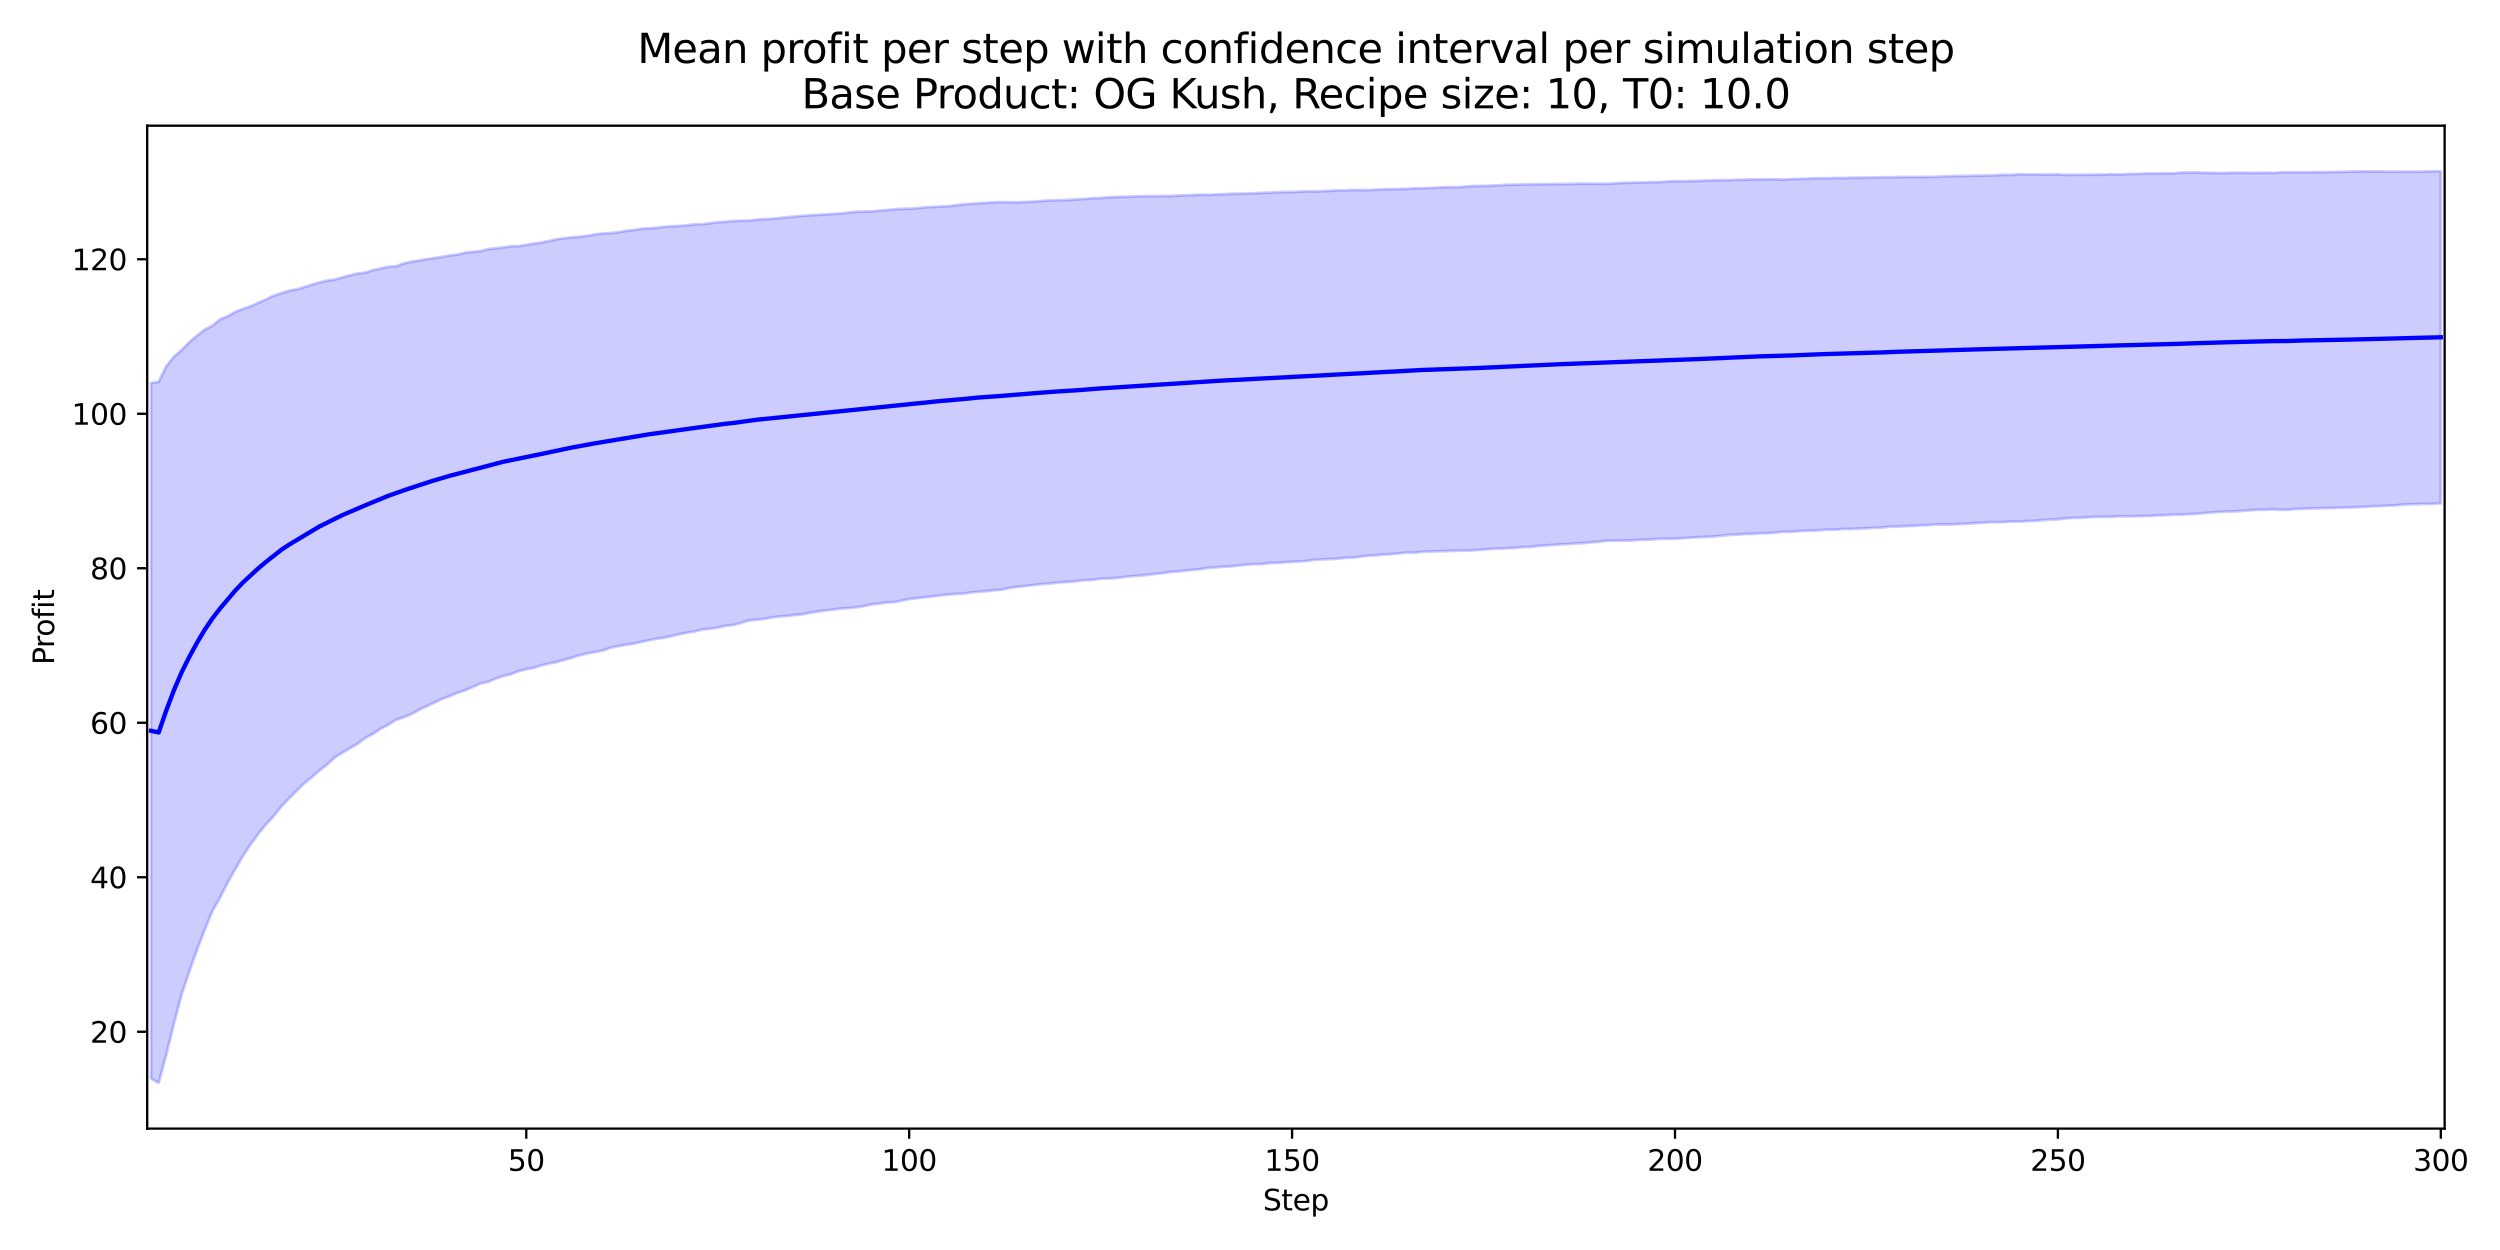<?xml version="1.0" encoding="utf-8" standalone="no"?>
<!DOCTYPE svg PUBLIC "-//W3C//DTD SVG 1.1//EN"
  "http://www.w3.org/Graphics/SVG/1.1/DTD/svg11.dtd">
<svg xmlns:xlink="http://www.w3.org/1999/xlink" width="864pt" height="432pt" viewBox="0 0 864 432" xmlns="http://www.w3.org/2000/svg" version="1.1">
 <defs>
  <style type="text/css">*{stroke-linejoin: round; stroke-linecap: butt}</style>
 </defs>
 <g id="figure_1">
  <g id="patch_1">
   <path d="M 0 432 
L 864 432 
L 864 0 
L 0 0 
z
" style="fill: #ffffff"/>
  </g>
  <g id="axes_1">
   <g id="patch_2">
    <path d="M 50.87 390.04 
L 844.866 390.04 
L 844.866 43.44 
L 50.87 43.44 
z
" style="fill: #ffffff"/>
   </g>
   <g id="FillBetweenPolyCollection_1">
    <defs>
     <path id="m876086b291" d="M 52.193 -299.604 
L 52.193 -59.248 
L 54.84 -57.715 
L 57.487 -67.598 
L 60.133 -78.297 
L 62.78 -88.319 
L 65.427 -96.218 
L 68.073 -103.704 
L 70.72 -110.556 
L 73.367 -117.03 
L 76.013 -121.69 
L 78.66 -126.936 
L 81.307 -131.596 
L 83.953 -136.139 
L 86.6 -140.194 
L 89.246 -143.768 
L 91.893 -147.064 
L 94.54 -149.881 
L 97.186 -153.24 
L 99.833 -155.993 
L 102.48 -158.632 
L 105.126 -161.268 
L 107.773 -163.393 
L 110.42 -165.733 
L 113.066 -167.768 
L 115.713 -170.215 
L 118.36 -171.861 
L 121.006 -173.461 
L 123.653 -175.015 
L 126.3 -177 
L 128.946 -178.384 
L 131.593 -180.188 
L 134.24 -181.521 
L 136.886 -183.245 
L 139.533 -184.108 
L 142.18 -185.17 
L 144.826 -186.638 
L 147.473 -187.935 
L 150.119 -189.178 
L 152.766 -190.442 
L 155.413 -191.4 
L 158.059 -192.542 
L 160.706 -193.407 
L 163.353 -194.543 
L 165.999 -195.73 
L 168.646 -196.329 
L 171.293 -197.445 
L 173.939 -198.355 
L 176.586 -198.997 
L 179.233 -200.054 
L 181.879 -200.707 
L 184.526 -201.219 
L 187.173 -202.067 
L 189.819 -202.692 
L 192.466 -203.219 
L 195.113 -203.988 
L 197.759 -204.713 
L 200.406 -205.542 
L 203.053 -206.189 
L 205.699 -206.615 
L 208.346 -207.19 
L 210.993 -208.114 
L 213.639 -208.687 
L 216.286 -209.119 
L 218.932 -209.53 
L 221.579 -210.133 
L 224.226 -210.7 
L 226.872 -211.251 
L 229.519 -211.593 
L 232.166 -212.192 
L 234.812 -212.841 
L 237.459 -213.332 
L 240.106 -213.775 
L 242.752 -214.44 
L 245.399 -214.684 
L 248.046 -215.081 
L 250.692 -215.73 
L 253.339 -216.002 
L 255.986 -216.677 
L 258.632 -217.533 
L 261.279 -217.789 
L 263.926 -218.086 
L 266.572 -218.566 
L 269.219 -218.931 
L 271.866 -219.086 
L 274.512 -219.453 
L 277.159 -219.643 
L 279.806 -220.163 
L 282.452 -220.626 
L 285.099 -220.974 
L 287.745 -221.297 
L 290.392 -221.663 
L 293.039 -221.811 
L 295.685 -222.069 
L 298.332 -222.477 
L 300.979 -223.087 
L 303.625 -223.371 
L 306.272 -223.765 
L 308.919 -223.902 
L 311.565 -224.403 
L 314.212 -224.981 
L 316.859 -225.266 
L 319.505 -225.548 
L 322.152 -225.852 
L 324.799 -226.202 
L 327.445 -226.474 
L 330.092 -226.717 
L 332.739 -226.8 
L 335.385 -227.22 
L 338.032 -227.486 
L 340.679 -227.685 
L 343.325 -227.978 
L 345.972 -228.154 
L 348.618 -228.742 
L 351.265 -229.136 
L 353.912 -229.402 
L 356.558 -229.737 
L 359.205 -230.027 
L 361.852 -230.284 
L 364.498 -230.51 
L 367.145 -230.767 
L 369.792 -230.924 
L 372.438 -231.194 
L 375.085 -231.482 
L 377.732 -231.6 
L 380.378 -231.995 
L 383.025 -232.052 
L 385.672 -232.237 
L 388.318 -232.568 
L 390.965 -232.838 
L 393.612 -233.042 
L 396.258 -233.274 
L 398.905 -233.612 
L 401.552 -233.878 
L 404.198 -234.289 
L 406.845 -234.478 
L 409.492 -234.785 
L 412.138 -235.045 
L 414.785 -235.302 
L 417.431 -235.736 
L 420.078 -235.895 
L 422.725 -236.116 
L 425.371 -236.252 
L 428.018 -236.533 
L 430.665 -236.809 
L 433.311 -237.015 
L 435.958 -237.036 
L 438.605 -237.373 
L 441.251 -237.457 
L 443.898 -237.658 
L 446.545 -237.842 
L 449.191 -237.97 
L 451.838 -238.141 
L 454.485 -238.539 
L 457.131 -238.659 
L 459.778 -238.792 
L 462.425 -238.945 
L 465.071 -239.227 
L 467.718 -239.294 
L 470.365 -239.677 
L 473.011 -239.964 
L 475.658 -240.097 
L 478.305 -240.314 
L 480.951 -240.469 
L 483.598 -240.777 
L 486.244 -241.035 
L 488.891 -240.985 
L 491.538 -241.316 
L 494.184 -241.376 
L 496.831 -241.492 
L 499.478 -241.512 
L 502.124 -241.638 
L 504.771 -241.714 
L 507.418 -241.729 
L 510.064 -241.865 
L 512.711 -242.075 
L 515.358 -242.284 
L 518.004 -242.395 
L 520.651 -242.485 
L 523.298 -242.643 
L 525.944 -242.87 
L 528.591 -242.969 
L 531.238 -243.254 
L 533.884 -243.484 
L 536.531 -243.63 
L 539.178 -243.865 
L 541.824 -243.951 
L 544.471 -244.189 
L 547.117 -244.309 
L 549.764 -244.566 
L 552.411 -244.767 
L 555.057 -245.098 
L 557.704 -245.167 
L 560.351 -245.156 
L 562.997 -245.188 
L 565.644 -245.346 
L 568.291 -245.476 
L 570.937 -245.561 
L 573.584 -245.77 
L 576.231 -245.782 
L 578.877 -245.827 
L 581.524 -245.959 
L 584.171 -246.199 
L 586.817 -246.321 
L 589.464 -246.452 
L 592.111 -246.547 
L 594.757 -246.848 
L 597.404 -247.12 
L 600.051 -247.23 
L 602.697 -247.425 
L 605.344 -247.471 
L 607.991 -247.682 
L 610.637 -247.744 
L 613.284 -247.903 
L 615.93 -248.206 
L 618.577 -248.192 
L 621.224 -248.378 
L 623.87 -248.572 
L 626.517 -248.589 
L 629.164 -248.774 
L 631.81 -248.971 
L 634.457 -248.964 
L 637.104 -249.186 
L 639.75 -249.176 
L 642.397 -249.31 
L 645.044 -249.433 
L 647.69 -249.569 
L 650.337 -249.665 
L 652.984 -249.975 
L 655.63 -250.035 
L 658.277 -250.151 
L 660.924 -250.227 
L 663.57 -250.414 
L 666.217 -250.48 
L 668.864 -250.752 
L 671.51 -250.737 
L 674.157 -250.76 
L 676.804 -250.857 
L 679.45 -250.985 
L 682.097 -251.149 
L 684.743 -251.3 
L 687.39 -251.493 
L 690.037 -251.503 
L 692.683 -251.558 
L 695.33 -251.784 
L 697.977 -251.726 
L 700.623 -251.932 
L 703.27 -252.009 
L 705.917 -252.234 
L 708.563 -252.439 
L 711.21 -252.52 
L 713.857 -252.859 
L 716.503 -253.015 
L 719.15 -253.066 
L 721.797 -253.241 
L 724.443 -253.378 
L 727.09 -253.359 
L 729.737 -253.382 
L 732.383 -253.584 
L 735.03 -253.533 
L 737.677 -253.59 
L 740.323 -253.641 
L 742.97 -253.682 
L 745.616 -253.887 
L 748.263 -253.925 
L 750.91 -254.147 
L 753.556 -254.137 
L 756.203 -254.282 
L 758.85 -254.408 
L 761.496 -254.666 
L 764.143 -254.879 
L 766.79 -255.083 
L 769.436 -255.212 
L 772.083 -255.254 
L 774.73 -255.408 
L 777.376 -255.616 
L 780.023 -255.803 
L 782.67 -255.814 
L 785.316 -255.967 
L 787.963 -255.843 
L 790.61 -255.785 
L 793.256 -256.069 
L 795.903 -256.168 
L 798.55 -256.283 
L 801.196 -256.337 
L 803.843 -256.411 
L 806.49 -256.42 
L 809.136 -256.554 
L 811.783 -256.588 
L 814.429 -256.701 
L 817.076 -256.821 
L 819.723 -256.993 
L 822.369 -257.083 
L 825.016 -257.246 
L 827.663 -257.345 
L 830.309 -257.575 
L 832.956 -257.726 
L 835.603 -257.781 
L 838.249 -257.851 
L 840.896 -257.87 
L 843.543 -258.079 
L 843.543 -372.805 
L 843.543 -372.805 
L 840.896 -372.804 
L 838.249 -372.732 
L 835.603 -372.665 
L 832.956 -372.665 
L 830.309 -372.657 
L 827.663 -372.695 
L 825.016 -372.655 
L 822.369 -372.747 
L 819.723 -372.739 
L 817.076 -372.772 
L 814.429 -372.709 
L 811.783 -372.677 
L 809.136 -372.566 
L 806.49 -372.593 
L 803.843 -372.477 
L 801.196 -372.557 
L 798.55 -372.438 
L 795.903 -372.478 
L 793.256 -372.439 
L 790.61 -372.501 
L 787.963 -372.379 
L 785.316 -372.245 
L 782.67 -372.315 
L 780.023 -372.254 
L 777.376 -372.286 
L 774.73 -372.311 
L 772.083 -372.304 
L 769.436 -372.22 
L 766.79 -372.185 
L 764.143 -372.267 
L 761.496 -372.276 
L 758.85 -372.397 
L 756.203 -372.341 
L 753.556 -372.32 
L 750.91 -372.077 
L 748.263 -372.1 
L 745.616 -372.009 
L 742.97 -372.055 
L 740.323 -371.976 
L 737.677 -371.906 
L 735.03 -371.845 
L 732.383 -371.682 
L 729.737 -371.776 
L 727.09 -371.636 
L 724.443 -371.632 
L 721.797 -371.618 
L 719.15 -371.61 
L 716.503 -371.585 
L 713.857 -371.544 
L 711.21 -371.72 
L 708.563 -371.674 
L 705.917 -371.675 
L 703.27 -371.712 
L 700.623 -371.681 
L 697.977 -371.794 
L 695.33 -371.55 
L 692.683 -371.572 
L 690.037 -371.454 
L 687.39 -371.355 
L 684.743 -371.297 
L 682.097 -371.288 
L 679.45 -371.207 
L 676.804 -371.151 
L 674.157 -371.126 
L 671.51 -371.015 
L 668.864 -370.87 
L 666.217 -370.893 
L 663.57 -370.817 
L 660.924 -370.849 
L 658.277 -370.824 
L 655.63 -370.801 
L 652.984 -370.714 
L 650.337 -370.74 
L 647.69 -370.655 
L 645.044 -370.63 
L 642.397 -370.59 
L 639.75 -370.577 
L 637.104 -370.449 
L 634.457 -370.508 
L 631.81 -370.388 
L 629.164 -370.375 
L 626.517 -370.36 
L 623.87 -370.211 
L 621.224 -370.169 
L 618.577 -370.083 
L 615.93 -369.923 
L 613.284 -370.055 
L 610.637 -370.026 
L 607.991 -369.98 
L 605.344 -370.01 
L 602.697 -369.905 
L 600.051 -369.862 
L 597.404 -369.744 
L 594.757 -369.745 
L 592.111 -369.691 
L 589.464 -369.6 
L 586.817 -369.484 
L 584.171 -369.437 
L 581.524 -369.362 
L 578.877 -369.371 
L 576.231 -369.255 
L 573.584 -369.089 
L 570.937 -369.055 
L 568.291 -368.946 
L 565.644 -368.908 
L 562.997 -368.849 
L 560.351 -368.765 
L 557.704 -368.589 
L 555.057 -368.432 
L 552.411 -368.521 
L 549.764 -368.483 
L 547.117 -368.54 
L 544.471 -368.475 
L 541.824 -368.436 
L 539.178 -368.408 
L 536.531 -368.353 
L 533.884 -368.332 
L 531.238 -368.304 
L 528.591 -368.276 
L 525.944 -368.208 
L 523.298 -368.182 
L 520.651 -368.11 
L 518.004 -367.926 
L 515.358 -367.844 
L 512.711 -367.762 
L 510.064 -367.709 
L 507.418 -367.596 
L 504.771 -367.363 
L 502.124 -367.276 
L 499.478 -367.317 
L 496.831 -367.141 
L 494.184 -367.051 
L 491.538 -366.956 
L 488.891 -366.896 
L 486.244 -366.746 
L 483.598 -366.689 
L 480.951 -366.613 
L 478.305 -366.586 
L 475.658 -366.468 
L 473.011 -366.314 
L 470.365 -366.312 
L 467.718 -366.362 
L 465.071 -366.18 
L 462.425 -366.208 
L 459.778 -366.06 
L 457.131 -365.944 
L 454.485 -365.795 
L 451.838 -365.886 
L 449.191 -365.766 
L 446.545 -365.672 
L 443.898 -365.643 
L 441.251 -365.537 
L 438.605 -365.407 
L 435.958 -365.345 
L 433.311 -365.176 
L 430.665 -365.088 
L 428.018 -365.072 
L 425.371 -365.029 
L 422.725 -364.868 
L 420.078 -364.787 
L 417.431 -364.656 
L 414.785 -364.711 
L 412.138 -364.587 
L 409.492 -364.483 
L 406.845 -364.383 
L 404.198 -364.234 
L 401.552 -364.269 
L 398.905 -364.198 
L 396.258 -364.233 
L 393.612 -364.153 
L 390.965 -364.059 
L 388.318 -363.977 
L 385.672 -363.932 
L 383.025 -363.814 
L 380.378 -363.547 
L 377.732 -363.474 
L 375.085 -363.271 
L 372.438 -363.088 
L 369.792 -362.94 
L 367.145 -362.804 
L 364.498 -362.773 
L 361.852 -362.686 
L 359.205 -362.451 
L 356.558 -362.274 
L 353.912 -362.181 
L 351.265 -362.064 
L 348.618 -362.114 
L 345.972 -362.176 
L 343.325 -362.072 
L 340.679 -361.881 
L 338.032 -361.724 
L 335.385 -361.569 
L 332.739 -361.346 
L 330.092 -361.015 
L 327.445 -360.727 
L 324.799 -360.575 
L 322.152 -360.479 
L 319.505 -360.326 
L 316.859 -360.031 
L 314.212 -359.873 
L 311.565 -359.821 
L 308.919 -359.656 
L 306.272 -359.363 
L 303.625 -359.181 
L 300.979 -358.923 
L 298.332 -358.872 
L 295.685 -358.801 
L 293.039 -358.53 
L 290.392 -358.193 
L 287.745 -358.048 
L 285.099 -357.882 
L 282.452 -357.722 
L 279.806 -357.572 
L 277.159 -357.401 
L 274.512 -357.141 
L 271.866 -356.906 
L 269.219 -356.621 
L 266.572 -356.354 
L 263.926 -356.282 
L 261.279 -356.034 
L 258.632 -355.724 
L 255.986 -355.74 
L 253.339 -355.615 
L 250.692 -355.349 
L 248.046 -355.207 
L 245.399 -354.831 
L 242.752 -354.547 
L 240.106 -354.451 
L 237.459 -354.142 
L 234.812 -353.909 
L 232.166 -353.8 
L 229.519 -353.616 
L 226.872 -353.232 
L 224.226 -353.09 
L 221.579 -352.923 
L 218.932 -352.515 
L 216.286 -352.199 
L 213.639 -351.698 
L 210.993 -351.447 
L 208.346 -351.332 
L 205.699 -350.996 
L 203.053 -350.498 
L 200.406 -350.183 
L 197.759 -350.002 
L 195.113 -349.675 
L 192.466 -349.321 
L 189.819 -348.721 
L 187.173 -348.189 
L 184.526 -347.816 
L 181.879 -347.353 
L 179.233 -346.938 
L 176.586 -346.885 
L 173.939 -346.484 
L 171.293 -346.166 
L 168.646 -345.896 
L 165.999 -345.215 
L 163.353 -344.939 
L 160.706 -344.676 
L 158.059 -343.991 
L 155.413 -343.715 
L 152.766 -343.225 
L 150.119 -342.822 
L 147.473 -342.454 
L 144.826 -341.953 
L 142.18 -341.554 
L 139.533 -340.951 
L 136.886 -339.988 
L 134.24 -339.824 
L 131.593 -339.166 
L 128.946 -338.646 
L 126.3 -337.787 
L 123.653 -337.499 
L 121.006 -336.86 
L 118.36 -336.127 
L 115.713 -335.378 
L 113.066 -335.042 
L 110.42 -334.388 
L 107.773 -333.613 
L 105.126 -332.747 
L 102.48 -332.008 
L 99.833 -331.479 
L 97.186 -330.691 
L 94.54 -329.784 
L 91.893 -328.523 
L 89.246 -327.35 
L 86.6 -326.146 
L 83.953 -325.248 
L 81.307 -324.217 
L 78.66 -322.663 
L 76.013 -321.626 
L 73.367 -319.394 
L 70.72 -318.058 
L 68.073 -315.994 
L 65.427 -313.749 
L 62.78 -311.036 
L 60.133 -308.758 
L 57.487 -305.482 
L 54.84 -300.03 
L 52.193 -299.604 
z
" style="stroke: #0000ff; stroke-opacity: 0.2"/>
    </defs>
    <g clip-path="url(#p419ce4c467)">
     <use xlink:href="#m876086b291" x="0" y="432" style="fill: #0000ff; fill-opacity: 0.2; stroke: #0000ff; stroke-opacity: 0.2"/>
    </g>
   </g>
   <g id="matplotlib.axis_1">
    <g id="xtick_1">
     <g id="line2d_1">
      <defs>
       <path id="m56566bf094" d="M 0 0 
L 0 3.5 
" style="stroke: #000000; stroke-width: 0.8"/>
      </defs>
      <g>
       <use xlink:href="#m56566bf094" x="181.879" y="390.04" style="stroke: #000000; stroke-width: 0.8"/>
      </g>
     </g>
     <g id="text_1">
      <!-- 50 -->
      <g transform="translate(175.517 404.638) scale(0.1 -0.1)">
       <defs>
        <path id="DejaVuSans-35" d="M 691 4666 
L 3169 4666 
L 3169 4134 
L 1269 4134 
L 1269 2991 
Q 1406 3038 1543 3061 
Q 1681 3084 1819 3084 
Q 2600 3084 3056 2656 
Q 3513 2228 3513 1497 
Q 3513 744 3044 326 
Q 2575 -91 1722 -91 
Q 1428 -91 1123 -41 
Q 819 9 494 109 
L 494 744 
Q 775 591 1075 516 
Q 1375 441 1709 441 
Q 2250 441 2565 725 
Q 2881 1009 2881 1497 
Q 2881 1984 2565 2268 
Q 2250 2553 1709 2553 
Q 1456 2553 1204 2497 
Q 953 2441 691 2322 
L 691 4666 
z
" transform="scale(0.016)"/>
        <path id="DejaVuSans-30" d="M 2034 4250 
Q 1547 4250 1301 3770 
Q 1056 3291 1056 2328 
Q 1056 1369 1301 889 
Q 1547 409 2034 409 
Q 2525 409 2770 889 
Q 3016 1369 3016 2328 
Q 3016 3291 2770 3770 
Q 2525 4250 2034 4250 
z
M 2034 4750 
Q 2819 4750 3233 4129 
Q 3647 3509 3647 2328 
Q 3647 1150 3233 529 
Q 2819 -91 2034 -91 
Q 1250 -91 836 529 
Q 422 1150 422 2328 
Q 422 3509 836 4129 
Q 1250 4750 2034 4750 
z
" transform="scale(0.016)"/>
       </defs>
       <use xlink:href="#DejaVuSans-35"/>
       <use xlink:href="#DejaVuSans-30" transform="translate(63.623 0)"/>
      </g>
     </g>
    </g>
    <g id="xtick_2">
     <g id="line2d_2">
      <g>
       <use xlink:href="#m56566bf094" x="314.212" y="390.04" style="stroke: #000000; stroke-width: 0.8"/>
      </g>
     </g>
     <g id="text_2">
      <!-- 100 -->
      <g transform="translate(304.668 404.638) scale(0.1 -0.1)">
       <defs>
        <path id="DejaVuSans-31" d="M 794 531 
L 1825 531 
L 1825 4091 
L 703 3866 
L 703 4441 
L 1819 4666 
L 2450 4666 
L 2450 531 
L 3481 531 
L 3481 0 
L 794 0 
L 794 531 
z
" transform="scale(0.016)"/>
       </defs>
       <use xlink:href="#DejaVuSans-31"/>
       <use xlink:href="#DejaVuSans-30" transform="translate(63.623 0)"/>
       <use xlink:href="#DejaVuSans-30" transform="translate(127.246 0)"/>
      </g>
     </g>
    </g>
    <g id="xtick_3">
     <g id="line2d_3">
      <g>
       <use xlink:href="#m56566bf094" x="446.545" y="390.04" style="stroke: #000000; stroke-width: 0.8"/>
      </g>
     </g>
     <g id="text_3">
      <!-- 150 -->
      <g transform="translate(437.001 404.638) scale(0.1 -0.1)">
       <use xlink:href="#DejaVuSans-31"/>
       <use xlink:href="#DejaVuSans-35" transform="translate(63.623 0)"/>
       <use xlink:href="#DejaVuSans-30" transform="translate(127.246 0)"/>
      </g>
     </g>
    </g>
    <g id="xtick_4">
     <g id="line2d_4">
      <g>
       <use xlink:href="#m56566bf094" x="578.877" y="390.04" style="stroke: #000000; stroke-width: 0.8"/>
      </g>
     </g>
     <g id="text_4">
      <!-- 200 -->
      <g transform="translate(569.334 404.638) scale(0.1 -0.1)">
       <defs>
        <path id="DejaVuSans-32" d="M 1228 531 
L 3431 531 
L 3431 0 
L 469 0 
L 469 531 
Q 828 903 1448 1529 
Q 2069 2156 2228 2338 
Q 2531 2678 2651 2914 
Q 2772 3150 2772 3378 
Q 2772 3750 2511 3984 
Q 2250 4219 1831 4219 
Q 1534 4219 1204 4116 
Q 875 4013 500 3803 
L 500 4441 
Q 881 4594 1212 4672 
Q 1544 4750 1819 4750 
Q 2544 4750 2975 4387 
Q 3406 4025 3406 3419 
Q 3406 3131 3298 2873 
Q 3191 2616 2906 2266 
Q 2828 2175 2409 1742 
Q 1991 1309 1228 531 
z
" transform="scale(0.016)"/>
       </defs>
       <use xlink:href="#DejaVuSans-32"/>
       <use xlink:href="#DejaVuSans-30" transform="translate(63.623 0)"/>
       <use xlink:href="#DejaVuSans-30" transform="translate(127.246 0)"/>
      </g>
     </g>
    </g>
    <g id="xtick_5">
     <g id="line2d_5">
      <g>
       <use xlink:href="#m56566bf094" x="711.21" y="390.04" style="stroke: #000000; stroke-width: 0.8"/>
      </g>
     </g>
     <g id="text_5">
      <!-- 250 -->
      <g transform="translate(701.666 404.638) scale(0.1 -0.1)">
       <use xlink:href="#DejaVuSans-32"/>
       <use xlink:href="#DejaVuSans-35" transform="translate(63.623 0)"/>
       <use xlink:href="#DejaVuSans-30" transform="translate(127.246 0)"/>
      </g>
     </g>
    </g>
    <g id="xtick_6">
     <g id="line2d_6">
      <g>
       <use xlink:href="#m56566bf094" x="843.543" y="390.04" style="stroke: #000000; stroke-width: 0.8"/>
      </g>
     </g>
     <g id="text_6">
      <!-- 300 -->
      <g transform="translate(833.999 404.638) scale(0.1 -0.1)">
       <defs>
        <path id="DejaVuSans-33" d="M 2597 2516 
Q 3050 2419 3304 2112 
Q 3559 1806 3559 1356 
Q 3559 666 3084 287 
Q 2609 -91 1734 -91 
Q 1441 -91 1130 -33 
Q 819 25 488 141 
L 488 750 
Q 750 597 1062 519 
Q 1375 441 1716 441 
Q 2309 441 2620 675 
Q 2931 909 2931 1356 
Q 2931 1769 2642 2001 
Q 2353 2234 1838 2234 
L 1294 2234 
L 1294 2753 
L 1863 2753 
Q 2328 2753 2575 2939 
Q 2822 3125 2822 3475 
Q 2822 3834 2567 4026 
Q 2313 4219 1838 4219 
Q 1578 4219 1281 4162 
Q 984 4106 628 3988 
L 628 4550 
Q 988 4650 1302 4700 
Q 1616 4750 1894 4750 
Q 2613 4750 3031 4423 
Q 3450 4097 3450 3541 
Q 3450 3153 3228 2886 
Q 3006 2619 2597 2516 
z
" transform="scale(0.016)"/>
       </defs>
       <use xlink:href="#DejaVuSans-33"/>
       <use xlink:href="#DejaVuSans-30" transform="translate(63.623 0)"/>
       <use xlink:href="#DejaVuSans-30" transform="translate(127.246 0)"/>
      </g>
     </g>
    </g>
    <g id="text_7">
     <!-- Step -->
     <g transform="translate(436.483 418.317) scale(0.1 -0.1)">
      <defs>
       <path id="DejaVuSans-53" d="M 3425 4513 
L 3425 3897 
Q 3066 4069 2747 4153 
Q 2428 4238 2131 4238 
Q 1616 4238 1336 4038 
Q 1056 3838 1056 3469 
Q 1056 3159 1242 3001 
Q 1428 2844 1947 2747 
L 2328 2669 
Q 3034 2534 3370 2195 
Q 3706 1856 3706 1288 
Q 3706 609 3251 259 
Q 2797 -91 1919 -91 
Q 1588 -91 1214 -16 
Q 841 59 441 206 
L 441 856 
Q 825 641 1194 531 
Q 1563 422 1919 422 
Q 2459 422 2753 634 
Q 3047 847 3047 1241 
Q 3047 1584 2836 1778 
Q 2625 1972 2144 2069 
L 1759 2144 
Q 1053 2284 737 2584 
Q 422 2884 422 3419 
Q 422 4038 858 4394 
Q 1294 4750 2059 4750 
Q 2388 4750 2728 4690 
Q 3069 4631 3425 4513 
z
" transform="scale(0.016)"/>
       <path id="DejaVuSans-74" d="M 1172 4494 
L 1172 3500 
L 2356 3500 
L 2356 3053 
L 1172 3053 
L 1172 1153 
Q 1172 725 1289 603 
Q 1406 481 1766 481 
L 2356 481 
L 2356 0 
L 1766 0 
Q 1100 0 847 248 
Q 594 497 594 1153 
L 594 3053 
L 172 3053 
L 172 3500 
L 594 3500 
L 594 4494 
L 1172 4494 
z
" transform="scale(0.016)"/>
       <path id="DejaVuSans-65" d="M 3597 1894 
L 3597 1613 
L 953 1613 
Q 991 1019 1311 708 
Q 1631 397 2203 397 
Q 2534 397 2845 478 
Q 3156 559 3463 722 
L 3463 178 
Q 3153 47 2828 -22 
Q 2503 -91 2169 -91 
Q 1331 -91 842 396 
Q 353 884 353 1716 
Q 353 2575 817 3079 
Q 1281 3584 2069 3584 
Q 2775 3584 3186 3129 
Q 3597 2675 3597 1894 
z
M 3022 2063 
Q 3016 2534 2758 2815 
Q 2500 3097 2075 3097 
Q 1594 3097 1305 2825 
Q 1016 2553 972 2059 
L 3022 2063 
z
" transform="scale(0.016)"/>
       <path id="DejaVuSans-70" d="M 1159 525 
L 1159 -1331 
L 581 -1331 
L 581 3500 
L 1159 3500 
L 1159 2969 
Q 1341 3281 1617 3432 
Q 1894 3584 2278 3584 
Q 2916 3584 3314 3078 
Q 3713 2572 3713 1747 
Q 3713 922 3314 415 
Q 2916 -91 2278 -91 
Q 1894 -91 1617 61 
Q 1341 213 1159 525 
z
M 3116 1747 
Q 3116 2381 2855 2742 
Q 2594 3103 2138 3103 
Q 1681 3103 1420 2742 
Q 1159 2381 1159 1747 
Q 1159 1113 1420 752 
Q 1681 391 2138 391 
Q 2594 391 2855 752 
Q 3116 1113 3116 1747 
z
" transform="scale(0.016)"/>
      </defs>
      <use xlink:href="#DejaVuSans-53"/>
      <use xlink:href="#DejaVuSans-74" transform="translate(63.477 0)"/>
      <use xlink:href="#DejaVuSans-65" transform="translate(102.686 0)"/>
      <use xlink:href="#DejaVuSans-70" transform="translate(164.209 0)"/>
     </g>
    </g>
   </g>
   <g id="matplotlib.axis_2">
    <g id="ytick_1">
     <g id="line2d_7">
      <defs>
       <path id="m3bc4555a11" d="M 0 0 
L -3.5 0 
" style="stroke: #000000; stroke-width: 0.8"/>
      </defs>
      <g>
       <use xlink:href="#m3bc4555a11" x="50.87" y="356.571" style="stroke: #000000; stroke-width: 0.8"/>
      </g>
     </g>
     <g id="text_8">
      <!-- 20 -->
      <g transform="translate(31.145 360.371) scale(0.1 -0.1)">
       <use xlink:href="#DejaVuSans-32"/>
       <use xlink:href="#DejaVuSans-30" transform="translate(63.623 0)"/>
      </g>
     </g>
    </g>
    <g id="ytick_2">
     <g id="line2d_8">
      <g>
       <use xlink:href="#m3bc4555a11" x="50.87" y="303.177" style="stroke: #000000; stroke-width: 0.8"/>
      </g>
     </g>
     <g id="text_9">
      <!-- 40 -->
      <g transform="translate(31.145 306.977) scale(0.1 -0.1)">
       <defs>
        <path id="DejaVuSans-34" d="M 2419 4116 
L 825 1625 
L 2419 1625 
L 2419 4116 
z
M 2253 4666 
L 3047 4666 
L 3047 1625 
L 3713 1625 
L 3713 1100 
L 3047 1100 
L 3047 0 
L 2419 0 
L 2419 1100 
L 313 1100 
L 313 1709 
L 2253 4666 
z
" transform="scale(0.016)"/>
       </defs>
       <use xlink:href="#DejaVuSans-34"/>
       <use xlink:href="#DejaVuSans-30" transform="translate(63.623 0)"/>
      </g>
     </g>
    </g>
    <g id="ytick_3">
     <g id="line2d_9">
      <g>
       <use xlink:href="#m3bc4555a11" x="50.87" y="249.783" style="stroke: #000000; stroke-width: 0.8"/>
      </g>
     </g>
     <g id="text_10">
      <!-- 60 -->
      <g transform="translate(31.145 253.582) scale(0.1 -0.1)">
       <defs>
        <path id="DejaVuSans-36" d="M 2113 2584 
Q 1688 2584 1439 2293 
Q 1191 2003 1191 1497 
Q 1191 994 1439 701 
Q 1688 409 2113 409 
Q 2538 409 2786 701 
Q 3034 994 3034 1497 
Q 3034 2003 2786 2293 
Q 2538 2584 2113 2584 
z
M 3366 4563 
L 3366 3988 
Q 3128 4100 2886 4159 
Q 2644 4219 2406 4219 
Q 1781 4219 1451 3797 
Q 1122 3375 1075 2522 
Q 1259 2794 1537 2939 
Q 1816 3084 2150 3084 
Q 2853 3084 3261 2657 
Q 3669 2231 3669 1497 
Q 3669 778 3244 343 
Q 2819 -91 2113 -91 
Q 1303 -91 875 529 
Q 447 1150 447 2328 
Q 447 3434 972 4092 
Q 1497 4750 2381 4750 
Q 2619 4750 2861 4703 
Q 3103 4656 3366 4563 
z
" transform="scale(0.016)"/>
       </defs>
       <use xlink:href="#DejaVuSans-36"/>
       <use xlink:href="#DejaVuSans-30" transform="translate(63.623 0)"/>
      </g>
     </g>
    </g>
    <g id="ytick_4">
     <g id="line2d_10">
      <g>
       <use xlink:href="#m3bc4555a11" x="50.87" y="196.389" style="stroke: #000000; stroke-width: 0.8"/>
      </g>
     </g>
     <g id="text_11">
      <!-- 80 -->
      <g transform="translate(31.145 200.188) scale(0.1 -0.1)">
       <defs>
        <path id="DejaVuSans-38" d="M 2034 2216 
Q 1584 2216 1326 1975 
Q 1069 1734 1069 1313 
Q 1069 891 1326 650 
Q 1584 409 2034 409 
Q 2484 409 2743 651 
Q 3003 894 3003 1313 
Q 3003 1734 2745 1975 
Q 2488 2216 2034 2216 
z
M 1403 2484 
Q 997 2584 770 2862 
Q 544 3141 544 3541 
Q 544 4100 942 4425 
Q 1341 4750 2034 4750 
Q 2731 4750 3128 4425 
Q 3525 4100 3525 3541 
Q 3525 3141 3298 2862 
Q 3072 2584 2669 2484 
Q 3125 2378 3379 2068 
Q 3634 1759 3634 1313 
Q 3634 634 3220 271 
Q 2806 -91 2034 -91 
Q 1263 -91 848 271 
Q 434 634 434 1313 
Q 434 1759 690 2068 
Q 947 2378 1403 2484 
z
M 1172 3481 
Q 1172 3119 1398 2916 
Q 1625 2713 2034 2713 
Q 2441 2713 2670 2916 
Q 2900 3119 2900 3481 
Q 2900 3844 2670 4047 
Q 2441 4250 2034 4250 
Q 1625 4250 1398 4047 
Q 1172 3844 1172 3481 
z
" transform="scale(0.016)"/>
       </defs>
       <use xlink:href="#DejaVuSans-38"/>
       <use xlink:href="#DejaVuSans-30" transform="translate(63.623 0)"/>
      </g>
     </g>
    </g>
    <g id="ytick_5">
     <g id="line2d_11">
      <g>
       <use xlink:href="#m3bc4555a11" x="50.87" y="142.995" style="stroke: #000000; stroke-width: 0.8"/>
      </g>
     </g>
     <g id="text_12">
      <!-- 100 -->
      <g transform="translate(24.782 146.794) scale(0.1 -0.1)">
       <use xlink:href="#DejaVuSans-31"/>
       <use xlink:href="#DejaVuSans-30" transform="translate(63.623 0)"/>
       <use xlink:href="#DejaVuSans-30" transform="translate(127.246 0)"/>
      </g>
     </g>
    </g>
    <g id="ytick_6">
     <g id="line2d_12">
      <g>
       <use xlink:href="#m3bc4555a11" x="50.87" y="89.601" style="stroke: #000000; stroke-width: 0.8"/>
      </g>
     </g>
     <g id="text_13">
      <!-- 120 -->
      <g transform="translate(24.782 93.4) scale(0.1 -0.1)">
       <use xlink:href="#DejaVuSans-31"/>
       <use xlink:href="#DejaVuSans-32" transform="translate(63.623 0)"/>
       <use xlink:href="#DejaVuSans-30" transform="translate(127.246 0)"/>
      </g>
     </g>
    </g>
    <g id="text_14">
     <!-- Profit -->
     <g transform="translate(18.703 229.779) rotate(-90) scale(0.1 -0.1)">
      <defs>
       <path id="DejaVuSans-50" d="M 1259 4147 
L 1259 2394 
L 2053 2394 
Q 2494 2394 2734 2622 
Q 2975 2850 2975 3272 
Q 2975 3691 2734 3919 
Q 2494 4147 2053 4147 
L 1259 4147 
z
M 628 4666 
L 2053 4666 
Q 2838 4666 3239 4311 
Q 3641 3956 3641 3272 
Q 3641 2581 3239 2228 
Q 2838 1875 2053 1875 
L 1259 1875 
L 1259 0 
L 628 0 
L 628 4666 
z
" transform="scale(0.016)"/>
       <path id="DejaVuSans-72" d="M 2631 2963 
Q 2534 3019 2420 3045 
Q 2306 3072 2169 3072 
Q 1681 3072 1420 2755 
Q 1159 2438 1159 1844 
L 1159 0 
L 581 0 
L 581 3500 
L 1159 3500 
L 1159 2956 
Q 1341 3275 1631 3429 
Q 1922 3584 2338 3584 
Q 2397 3584 2469 3576 
Q 2541 3569 2628 3553 
L 2631 2963 
z
" transform="scale(0.016)"/>
       <path id="DejaVuSans-6f" d="M 1959 3097 
Q 1497 3097 1228 2736 
Q 959 2375 959 1747 
Q 959 1119 1226 758 
Q 1494 397 1959 397 
Q 2419 397 2687 759 
Q 2956 1122 2956 1747 
Q 2956 2369 2687 2733 
Q 2419 3097 1959 3097 
z
M 1959 3584 
Q 2709 3584 3137 3096 
Q 3566 2609 3566 1747 
Q 3566 888 3137 398 
Q 2709 -91 1959 -91 
Q 1206 -91 779 398 
Q 353 888 353 1747 
Q 353 2609 779 3096 
Q 1206 3584 1959 3584 
z
" transform="scale(0.016)"/>
       <path id="DejaVuSans-66" d="M 2375 4863 
L 2375 4384 
L 1825 4384 
Q 1516 4384 1395 4259 
Q 1275 4134 1275 3809 
L 1275 3500 
L 2222 3500 
L 2222 3053 
L 1275 3053 
L 1275 0 
L 697 0 
L 697 3053 
L 147 3053 
L 147 3500 
L 697 3500 
L 697 3744 
Q 697 4328 969 4595 
Q 1241 4863 1831 4863 
L 2375 4863 
z
" transform="scale(0.016)"/>
       <path id="DejaVuSans-69" d="M 603 3500 
L 1178 3500 
L 1178 0 
L 603 0 
L 603 3500 
z
M 603 4863 
L 1178 4863 
L 1178 4134 
L 603 4134 
L 603 4863 
z
" transform="scale(0.016)"/>
      </defs>
      <use xlink:href="#DejaVuSans-50"/>
      <use xlink:href="#DejaVuSans-72" transform="translate(58.553 0)"/>
      <use xlink:href="#DejaVuSans-6f" transform="translate(97.416 0)"/>
      <use xlink:href="#DejaVuSans-66" transform="translate(158.598 0)"/>
      <use xlink:href="#DejaVuSans-69" transform="translate(193.803 0)"/>
      <use xlink:href="#DejaVuSans-74" transform="translate(221.586 0)"/>
     </g>
    </g>
   </g>
   <g id="line2d_13">
    <path d="M 52.193 252.574 
L 54.84 253.128 
L 57.487 245.46 
L 60.133 238.472 
L 62.78 232.322 
L 65.427 227.016 
L 68.073 222.151 
L 70.72 217.693 
L 73.367 213.788 
L 76.013 210.342 
L 81.307 204.094 
L 83.953 201.307 
L 89.246 196.441 
L 91.893 194.206 
L 97.186 190.035 
L 99.833 188.264 
L 110.42 181.94 
L 118.36 178.006 
L 126.3 174.606 
L 134.24 171.328 
L 139.533 169.471 
L 144.826 167.704 
L 150.119 166 
L 155.413 164.443 
L 173.939 159.58 
L 187.173 156.872 
L 197.759 154.643 
L 205.699 153.195 
L 224.226 150.105 
L 237.459 148.263 
L 250.692 146.46 
L 253.339 146.192 
L 261.279 145.089 
L 324.799 138.611 
L 332.739 137.927 
L 338.032 137.395 
L 345.972 136.835 
L 351.265 136.4 
L 359.205 135.761 
L 364.498 135.359 
L 372.438 134.859 
L 380.378 134.229 
L 412.138 132.184 
L 422.725 131.508 
L 449.191 130.132 
L 491.538 127.864 
L 510.064 127.213 
L 539.178 125.864 
L 544.471 125.668 
L 586.817 124.098 
L 607.991 123.169 
L 618.577 122.863 
L 629.164 122.426 
L 637.104 122.182 
L 650.337 121.797 
L 655.63 121.582 
L 682.097 120.781 
L 732.383 119.367 
L 750.91 118.888 
L 761.496 118.529 
L 772.083 118.221 
L 785.316 117.894 
L 790.61 117.857 
L 795.903 117.677 
L 811.783 117.367 
L 843.543 116.558 
L 843.543 116.558 
" clip-path="url(#p419ce4c467)" style="fill: none; stroke: #0000ff; stroke-width: 1.5; stroke-linecap: square"/>
   </g>
   <g id="patch_3">
    <path d="M 50.87 390.04 
L 50.87 43.44 
" style="fill: none; stroke: #000000; stroke-width: 0.8; stroke-linejoin: miter; stroke-linecap: square"/>
   </g>
   <g id="patch_4">
    <path d="M 844.866 390.04 
L 844.866 43.44 
" style="fill: none; stroke: #000000; stroke-width: 0.8; stroke-linejoin: miter; stroke-linecap: square"/>
   </g>
   <g id="patch_5">
    <path d="M 50.87 390.04 
L 844.866 390.04 
" style="fill: none; stroke: #000000; stroke-width: 0.8; stroke-linejoin: miter; stroke-linecap: square"/>
   </g>
   <g id="patch_6">
    <path d="M 50.87 43.44 
L 844.866 43.44 
" style="fill: none; stroke: #000000; stroke-width: 0.8; stroke-linejoin: miter; stroke-linecap: square"/>
   </g>
   <g id="text_15">
    <!-- Mean profit per step with confidence interval per simulation step -->
    <g transform="translate(220.285 21.763) scale(0.14 -0.14)">
     <defs>
      <path id="DejaVuSans-4d" d="M 628 4666 
L 1569 4666 
L 2759 1491 
L 3956 4666 
L 4897 4666 
L 4897 0 
L 4281 0 
L 4281 4097 
L 3078 897 
L 2444 897 
L 1241 4097 
L 1241 0 
L 628 0 
L 628 4666 
z
" transform="scale(0.016)"/>
      <path id="DejaVuSans-61" d="M 2194 1759 
Q 1497 1759 1228 1600 
Q 959 1441 959 1056 
Q 959 750 1161 570 
Q 1363 391 1709 391 
Q 2188 391 2477 730 
Q 2766 1069 2766 1631 
L 2766 1759 
L 2194 1759 
z
M 3341 1997 
L 3341 0 
L 2766 0 
L 2766 531 
Q 2569 213 2275 61 
Q 1981 -91 1556 -91 
Q 1019 -91 701 211 
Q 384 513 384 1019 
Q 384 1609 779 1909 
Q 1175 2209 1959 2209 
L 2766 2209 
L 2766 2266 
Q 2766 2663 2505 2880 
Q 2244 3097 1772 3097 
Q 1472 3097 1187 3025 
Q 903 2953 641 2809 
L 641 3341 
Q 956 3463 1253 3523 
Q 1550 3584 1831 3584 
Q 2591 3584 2966 3190 
Q 3341 2797 3341 1997 
z
" transform="scale(0.016)"/>
      <path id="DejaVuSans-6e" d="M 3513 2113 
L 3513 0 
L 2938 0 
L 2938 2094 
Q 2938 2591 2744 2837 
Q 2550 3084 2163 3084 
Q 1697 3084 1428 2787 
Q 1159 2491 1159 1978 
L 1159 0 
L 581 0 
L 581 3500 
L 1159 3500 
L 1159 2956 
Q 1366 3272 1645 3428 
Q 1925 3584 2291 3584 
Q 2894 3584 3203 3211 
Q 3513 2838 3513 2113 
z
" transform="scale(0.016)"/>
      <path id="DejaVuSans-20" transform="scale(0.016)"/>
      <path id="DejaVuSans-73" d="M 2834 3397 
L 2834 2853 
Q 2591 2978 2328 3040 
Q 2066 3103 1784 3103 
Q 1356 3103 1142 2972 
Q 928 2841 928 2578 
Q 928 2378 1081 2264 
Q 1234 2150 1697 2047 
L 1894 2003 
Q 2506 1872 2764 1633 
Q 3022 1394 3022 966 
Q 3022 478 2636 193 
Q 2250 -91 1575 -91 
Q 1294 -91 989 -36 
Q 684 19 347 128 
L 347 722 
Q 666 556 975 473 
Q 1284 391 1588 391 
Q 1994 391 2212 530 
Q 2431 669 2431 922 
Q 2431 1156 2273 1281 
Q 2116 1406 1581 1522 
L 1381 1569 
Q 847 1681 609 1914 
Q 372 2147 372 2553 
Q 372 3047 722 3315 
Q 1072 3584 1716 3584 
Q 2034 3584 2315 3537 
Q 2597 3491 2834 3397 
z
" transform="scale(0.016)"/>
      <path id="DejaVuSans-77" d="M 269 3500 
L 844 3500 
L 1563 769 
L 2278 3500 
L 2956 3500 
L 3675 769 
L 4391 3500 
L 4966 3500 
L 4050 0 
L 3372 0 
L 2619 2869 
L 1863 0 
L 1184 0 
L 269 3500 
z
" transform="scale(0.016)"/>
      <path id="DejaVuSans-68" d="M 3513 2113 
L 3513 0 
L 2938 0 
L 2938 2094 
Q 2938 2591 2744 2837 
Q 2550 3084 2163 3084 
Q 1697 3084 1428 2787 
Q 1159 2491 1159 1978 
L 1159 0 
L 581 0 
L 581 4863 
L 1159 4863 
L 1159 2956 
Q 1366 3272 1645 3428 
Q 1925 3584 2291 3584 
Q 2894 3584 3203 3211 
Q 3513 2838 3513 2113 
z
" transform="scale(0.016)"/>
      <path id="DejaVuSans-63" d="M 3122 3366 
L 3122 2828 
Q 2878 2963 2633 3030 
Q 2388 3097 2138 3097 
Q 1578 3097 1268 2742 
Q 959 2388 959 1747 
Q 959 1106 1268 751 
Q 1578 397 2138 397 
Q 2388 397 2633 464 
Q 2878 531 3122 666 
L 3122 134 
Q 2881 22 2623 -34 
Q 2366 -91 2075 -91 
Q 1284 -91 818 406 
Q 353 903 353 1747 
Q 353 2603 823 3093 
Q 1294 3584 2113 3584 
Q 2378 3584 2631 3529 
Q 2884 3475 3122 3366 
z
" transform="scale(0.016)"/>
      <path id="DejaVuSans-64" d="M 2906 2969 
L 2906 4863 
L 3481 4863 
L 3481 0 
L 2906 0 
L 2906 525 
Q 2725 213 2448 61 
Q 2172 -91 1784 -91 
Q 1150 -91 751 415 
Q 353 922 353 1747 
Q 353 2572 751 3078 
Q 1150 3584 1784 3584 
Q 2172 3584 2448 3432 
Q 2725 3281 2906 2969 
z
M 947 1747 
Q 947 1113 1208 752 
Q 1469 391 1925 391 
Q 2381 391 2643 752 
Q 2906 1113 2906 1747 
Q 2906 2381 2643 2742 
Q 2381 3103 1925 3103 
Q 1469 3103 1208 2742 
Q 947 2381 947 1747 
z
" transform="scale(0.016)"/>
      <path id="DejaVuSans-76" d="M 191 3500 
L 800 3500 
L 1894 563 
L 2988 3500 
L 3597 3500 
L 2284 0 
L 1503 0 
L 191 3500 
z
" transform="scale(0.016)"/>
      <path id="DejaVuSans-6c" d="M 603 4863 
L 1178 4863 
L 1178 0 
L 603 0 
L 603 4863 
z
" transform="scale(0.016)"/>
      <path id="DejaVuSans-6d" d="M 3328 2828 
Q 3544 3216 3844 3400 
Q 4144 3584 4550 3584 
Q 5097 3584 5394 3201 
Q 5691 2819 5691 2113 
L 5691 0 
L 5113 0 
L 5113 2094 
Q 5113 2597 4934 2840 
Q 4756 3084 4391 3084 
Q 3944 3084 3684 2787 
Q 3425 2491 3425 1978 
L 3425 0 
L 2847 0 
L 2847 2094 
Q 2847 2600 2669 2842 
Q 2491 3084 2119 3084 
Q 1678 3084 1418 2786 
Q 1159 2488 1159 1978 
L 1159 0 
L 581 0 
L 581 3500 
L 1159 3500 
L 1159 2956 
Q 1356 3278 1631 3431 
Q 1906 3584 2284 3584 
Q 2666 3584 2933 3390 
Q 3200 3197 3328 2828 
z
" transform="scale(0.016)"/>
      <path id="DejaVuSans-75" d="M 544 1381 
L 544 3500 
L 1119 3500 
L 1119 1403 
Q 1119 906 1312 657 
Q 1506 409 1894 409 
Q 2359 409 2629 706 
Q 2900 1003 2900 1516 
L 2900 3500 
L 3475 3500 
L 3475 0 
L 2900 0 
L 2900 538 
Q 2691 219 2414 64 
Q 2138 -91 1772 -91 
Q 1169 -91 856 284 
Q 544 659 544 1381 
z
M 1991 3584 
L 1991 3584 
z
" transform="scale(0.016)"/>
     </defs>
     <use xlink:href="#DejaVuSans-4d"/>
     <use xlink:href="#DejaVuSans-65" transform="translate(86.279 0)"/>
     <use xlink:href="#DejaVuSans-61" transform="translate(147.803 0)"/>
     <use xlink:href="#DejaVuSans-6e" transform="translate(209.082 0)"/>
     <use xlink:href="#DejaVuSans-20" transform="translate(272.461 0)"/>
     <use xlink:href="#DejaVuSans-70" transform="translate(304.248 0)"/>
     <use xlink:href="#DejaVuSans-72" transform="translate(367.725 0)"/>
     <use xlink:href="#DejaVuSans-6f" transform="translate(406.588 0)"/>
     <use xlink:href="#DejaVuSans-66" transform="translate(467.77 0)"/>
     <use xlink:href="#DejaVuSans-69" transform="translate(502.975 0)"/>
     <use xlink:href="#DejaVuSans-74" transform="translate(530.758 0)"/>
     <use xlink:href="#DejaVuSans-20" transform="translate(569.967 0)"/>
     <use xlink:href="#DejaVuSans-70" transform="translate(601.754 0)"/>
     <use xlink:href="#DejaVuSans-65" transform="translate(665.23 0)"/>
     <use xlink:href="#DejaVuSans-72" transform="translate(726.754 0)"/>
     <use xlink:href="#DejaVuSans-20" transform="translate(767.867 0)"/>
     <use xlink:href="#DejaVuSans-73" transform="translate(799.654 0)"/>
     <use xlink:href="#DejaVuSans-74" transform="translate(851.754 0)"/>
     <use xlink:href="#DejaVuSans-65" transform="translate(890.963 0)"/>
     <use xlink:href="#DejaVuSans-70" transform="translate(952.486 0)"/>
     <use xlink:href="#DejaVuSans-20" transform="translate(1015.963 0)"/>
     <use xlink:href="#DejaVuSans-77" transform="translate(1047.75 0)"/>
     <use xlink:href="#DejaVuSans-69" transform="translate(1129.537 0)"/>
     <use xlink:href="#DejaVuSans-74" transform="translate(1157.32 0)"/>
     <use xlink:href="#DejaVuSans-68" transform="translate(1196.529 0)"/>
     <use xlink:href="#DejaVuSans-20" transform="translate(1259.908 0)"/>
     <use xlink:href="#DejaVuSans-63" transform="translate(1291.695 0)"/>
     <use xlink:href="#DejaVuSans-6f" transform="translate(1346.676 0)"/>
     <use xlink:href="#DejaVuSans-6e" transform="translate(1407.857 0)"/>
     <use xlink:href="#DejaVuSans-66" transform="translate(1471.236 0)"/>
     <use xlink:href="#DejaVuSans-69" transform="translate(1506.441 0)"/>
     <use xlink:href="#DejaVuSans-64" transform="translate(1534.225 0)"/>
     <use xlink:href="#DejaVuSans-65" transform="translate(1597.701 0)"/>
     <use xlink:href="#DejaVuSans-6e" transform="translate(1659.225 0)"/>
     <use xlink:href="#DejaVuSans-63" transform="translate(1722.604 0)"/>
     <use xlink:href="#DejaVuSans-65" transform="translate(1777.584 0)"/>
     <use xlink:href="#DejaVuSans-20" transform="translate(1839.107 0)"/>
     <use xlink:href="#DejaVuSans-69" transform="translate(1870.895 0)"/>
     <use xlink:href="#DejaVuSans-6e" transform="translate(1898.678 0)"/>
     <use xlink:href="#DejaVuSans-74" transform="translate(1962.057 0)"/>
     <use xlink:href="#DejaVuSans-65" transform="translate(2001.266 0)"/>
     <use xlink:href="#DejaVuSans-72" transform="translate(2062.789 0)"/>
     <use xlink:href="#DejaVuSans-76" transform="translate(2103.902 0)"/>
     <use xlink:href="#DejaVuSans-61" transform="translate(2163.082 0)"/>
     <use xlink:href="#DejaVuSans-6c" transform="translate(2224.361 0)"/>
     <use xlink:href="#DejaVuSans-20" transform="translate(2252.145 0)"/>
     <use xlink:href="#DejaVuSans-70" transform="translate(2283.932 0)"/>
     <use xlink:href="#DejaVuSans-65" transform="translate(2347.408 0)"/>
     <use xlink:href="#DejaVuSans-72" transform="translate(2408.932 0)"/>
     <use xlink:href="#DejaVuSans-20" transform="translate(2450.045 0)"/>
     <use xlink:href="#DejaVuSans-73" transform="translate(2481.832 0)"/>
     <use xlink:href="#DejaVuSans-69" transform="translate(2533.932 0)"/>
     <use xlink:href="#DejaVuSans-6d" transform="translate(2561.715 0)"/>
     <use xlink:href="#DejaVuSans-75" transform="translate(2659.127 0)"/>
     <use xlink:href="#DejaVuSans-6c" transform="translate(2722.506 0)"/>
     <use xlink:href="#DejaVuSans-61" transform="translate(2750.289 0)"/>
     <use xlink:href="#DejaVuSans-74" transform="translate(2811.568 0)"/>
     <use xlink:href="#DejaVuSans-69" transform="translate(2850.777 0)"/>
     <use xlink:href="#DejaVuSans-6f" transform="translate(2878.561 0)"/>
     <use xlink:href="#DejaVuSans-6e" transform="translate(2939.742 0)"/>
     <use xlink:href="#DejaVuSans-20" transform="translate(3003.121 0)"/>
     <use xlink:href="#DejaVuSans-73" transform="translate(3034.908 0)"/>
     <use xlink:href="#DejaVuSans-74" transform="translate(3087.008 0)"/>
     <use xlink:href="#DejaVuSans-65" transform="translate(3126.217 0)"/>
     <use xlink:href="#DejaVuSans-70" transform="translate(3187.74 0)"/>
    </g>
    <!-- Base Product: OG Kush, Recipe size: 10, T0: 10.0 -->
    <g transform="translate(277.036 37.44) scale(0.14 -0.14)">
     <defs>
      <path id="DejaVuSans-42" d="M 1259 2228 
L 1259 519 
L 2272 519 
Q 2781 519 3026 730 
Q 3272 941 3272 1375 
Q 3272 1813 3026 2020 
Q 2781 2228 2272 2228 
L 1259 2228 
z
M 1259 4147 
L 1259 2741 
L 2194 2741 
Q 2656 2741 2882 2914 
Q 3109 3088 3109 3444 
Q 3109 3797 2882 3972 
Q 2656 4147 2194 4147 
L 1259 4147 
z
M 628 4666 
L 2241 4666 
Q 2963 4666 3353 4366 
Q 3744 4066 3744 3513 
Q 3744 3084 3544 2831 
Q 3344 2578 2956 2516 
Q 3422 2416 3680 2098 
Q 3938 1781 3938 1306 
Q 3938 681 3513 340 
Q 3088 0 2303 0 
L 628 0 
L 628 4666 
z
" transform="scale(0.016)"/>
      <path id="DejaVuSans-3a" d="M 750 794 
L 1409 794 
L 1409 0 
L 750 0 
L 750 794 
z
M 750 3309 
L 1409 3309 
L 1409 2516 
L 750 2516 
L 750 3309 
z
" transform="scale(0.016)"/>
      <path id="DejaVuSans-4f" d="M 2522 4238 
Q 1834 4238 1429 3725 
Q 1025 3213 1025 2328 
Q 1025 1447 1429 934 
Q 1834 422 2522 422 
Q 3209 422 3611 934 
Q 4013 1447 4013 2328 
Q 4013 3213 3611 3725 
Q 3209 4238 2522 4238 
z
M 2522 4750 
Q 3503 4750 4090 4092 
Q 4678 3434 4678 2328 
Q 4678 1225 4090 567 
Q 3503 -91 2522 -91 
Q 1538 -91 948 565 
Q 359 1222 359 2328 
Q 359 3434 948 4092 
Q 1538 4750 2522 4750 
z
" transform="scale(0.016)"/>
      <path id="DejaVuSans-47" d="M 3809 666 
L 3809 1919 
L 2778 1919 
L 2778 2438 
L 4434 2438 
L 4434 434 
Q 4069 175 3628 42 
Q 3188 -91 2688 -91 
Q 1594 -91 976 548 
Q 359 1188 359 2328 
Q 359 3472 976 4111 
Q 1594 4750 2688 4750 
Q 3144 4750 3555 4637 
Q 3966 4525 4313 4306 
L 4313 3634 
Q 3963 3931 3569 4081 
Q 3175 4231 2741 4231 
Q 1884 4231 1454 3753 
Q 1025 3275 1025 2328 
Q 1025 1384 1454 906 
Q 1884 428 2741 428 
Q 3075 428 3337 486 
Q 3600 544 3809 666 
z
" transform="scale(0.016)"/>
      <path id="DejaVuSans-4b" d="M 628 4666 
L 1259 4666 
L 1259 2694 
L 3353 4666 
L 4166 4666 
L 1850 2491 
L 4331 0 
L 3500 0 
L 1259 2247 
L 1259 0 
L 628 0 
L 628 4666 
z
" transform="scale(0.016)"/>
      <path id="DejaVuSans-2c" d="M 750 794 
L 1409 794 
L 1409 256 
L 897 -744 
L 494 -744 
L 750 256 
L 750 794 
z
" transform="scale(0.016)"/>
      <path id="DejaVuSans-52" d="M 2841 2188 
Q 3044 2119 3236 1894 
Q 3428 1669 3622 1275 
L 4263 0 
L 3584 0 
L 2988 1197 
Q 2756 1666 2539 1819 
Q 2322 1972 1947 1972 
L 1259 1972 
L 1259 0 
L 628 0 
L 628 4666 
L 2053 4666 
Q 2853 4666 3247 4331 
Q 3641 3997 3641 3322 
Q 3641 2881 3436 2590 
Q 3231 2300 2841 2188 
z
M 1259 4147 
L 1259 2491 
L 2053 2491 
Q 2509 2491 2742 2702 
Q 2975 2913 2975 3322 
Q 2975 3731 2742 3939 
Q 2509 4147 2053 4147 
L 1259 4147 
z
" transform="scale(0.016)"/>
      <path id="DejaVuSans-7a" d="M 353 3500 
L 3084 3500 
L 3084 2975 
L 922 459 
L 3084 459 
L 3084 0 
L 275 0 
L 275 525 
L 2438 3041 
L 353 3041 
L 353 3500 
z
" transform="scale(0.016)"/>
      <path id="DejaVuSans-54" d="M -19 4666 
L 3928 4666 
L 3928 4134 
L 2272 4134 
L 2272 0 
L 1638 0 
L 1638 4134 
L -19 4134 
L -19 4666 
z
" transform="scale(0.016)"/>
      <path id="DejaVuSans-2e" d="M 684 794 
L 1344 794 
L 1344 0 
L 684 0 
L 684 794 
z
" transform="scale(0.016)"/>
     </defs>
     <use xlink:href="#DejaVuSans-42"/>
     <use xlink:href="#DejaVuSans-61" transform="translate(68.604 0)"/>
     <use xlink:href="#DejaVuSans-73" transform="translate(129.883 0)"/>
     <use xlink:href="#DejaVuSans-65" transform="translate(181.982 0)"/>
     <use xlink:href="#DejaVuSans-20" transform="translate(243.506 0)"/>
     <use xlink:href="#DejaVuSans-50" transform="translate(275.293 0)"/>
     <use xlink:href="#DejaVuSans-72" transform="translate(333.846 0)"/>
     <use xlink:href="#DejaVuSans-6f" transform="translate(372.709 0)"/>
     <use xlink:href="#DejaVuSans-64" transform="translate(433.891 0)"/>
     <use xlink:href="#DejaVuSans-75" transform="translate(497.367 0)"/>
     <use xlink:href="#DejaVuSans-63" transform="translate(560.746 0)"/>
     <use xlink:href="#DejaVuSans-74" transform="translate(615.727 0)"/>
     <use xlink:href="#DejaVuSans-3a" transform="translate(654.936 0)"/>
     <use xlink:href="#DejaVuSans-20" transform="translate(688.627 0)"/>
     <use xlink:href="#DejaVuSans-4f" transform="translate(720.414 0)"/>
     <use xlink:href="#DejaVuSans-47" transform="translate(799.125 0)"/>
     <use xlink:href="#DejaVuSans-20" transform="translate(876.615 0)"/>
     <use xlink:href="#DejaVuSans-4b" transform="translate(908.402 0)"/>
     <use xlink:href="#DejaVuSans-75" transform="translate(968.979 0)"/>
     <use xlink:href="#DejaVuSans-73" transform="translate(1032.357 0)"/>
     <use xlink:href="#DejaVuSans-68" transform="translate(1084.457 0)"/>
     <use xlink:href="#DejaVuSans-2c" transform="translate(1147.836 0)"/>
     <use xlink:href="#DejaVuSans-20" transform="translate(1179.623 0)"/>
     <use xlink:href="#DejaVuSans-52" transform="translate(1211.41 0)"/>
     <use xlink:href="#DejaVuSans-65" transform="translate(1276.393 0)"/>
     <use xlink:href="#DejaVuSans-63" transform="translate(1337.916 0)"/>
     <use xlink:href="#DejaVuSans-69" transform="translate(1392.896 0)"/>
     <use xlink:href="#DejaVuSans-70" transform="translate(1420.68 0)"/>
     <use xlink:href="#DejaVuSans-65" transform="translate(1484.156 0)"/>
     <use xlink:href="#DejaVuSans-20" transform="translate(1545.68 0)"/>
     <use xlink:href="#DejaVuSans-73" transform="translate(1577.467 0)"/>
     <use xlink:href="#DejaVuSans-69" transform="translate(1629.566 0)"/>
     <use xlink:href="#DejaVuSans-7a" transform="translate(1657.35 0)"/>
     <use xlink:href="#DejaVuSans-65" transform="translate(1709.84 0)"/>
     <use xlink:href="#DejaVuSans-3a" transform="translate(1771.363 0)"/>
     <use xlink:href="#DejaVuSans-20" transform="translate(1805.055 0)"/>
     <use xlink:href="#DejaVuSans-31" transform="translate(1836.842 0)"/>
     <use xlink:href="#DejaVuSans-30" transform="translate(1900.465 0)"/>
     <use xlink:href="#DejaVuSans-2c" transform="translate(1964.088 0)"/>
     <use xlink:href="#DejaVuSans-20" transform="translate(1995.875 0)"/>
     <use xlink:href="#DejaVuSans-54" transform="translate(2027.662 0)"/>
     <use xlink:href="#DejaVuSans-30" transform="translate(2088.746 0)"/>
     <use xlink:href="#DejaVuSans-3a" transform="translate(2152.369 0)"/>
     <use xlink:href="#DejaVuSans-20" transform="translate(2186.061 0)"/>
     <use xlink:href="#DejaVuSans-31" transform="translate(2217.848 0)"/>
     <use xlink:href="#DejaVuSans-30" transform="translate(2281.471 0)"/>
     <use xlink:href="#DejaVuSans-2e" transform="translate(2345.094 0)"/>
     <use xlink:href="#DejaVuSans-30" transform="translate(2376.881 0)"/>
    </g>
   </g>
  </g>
 </g>
 <defs>
  <clipPath id="p419ce4c467">
   <rect x="50.87" y="43.44" width="793.996" height="346.6"/>
  </clipPath>
 </defs>
</svg>
